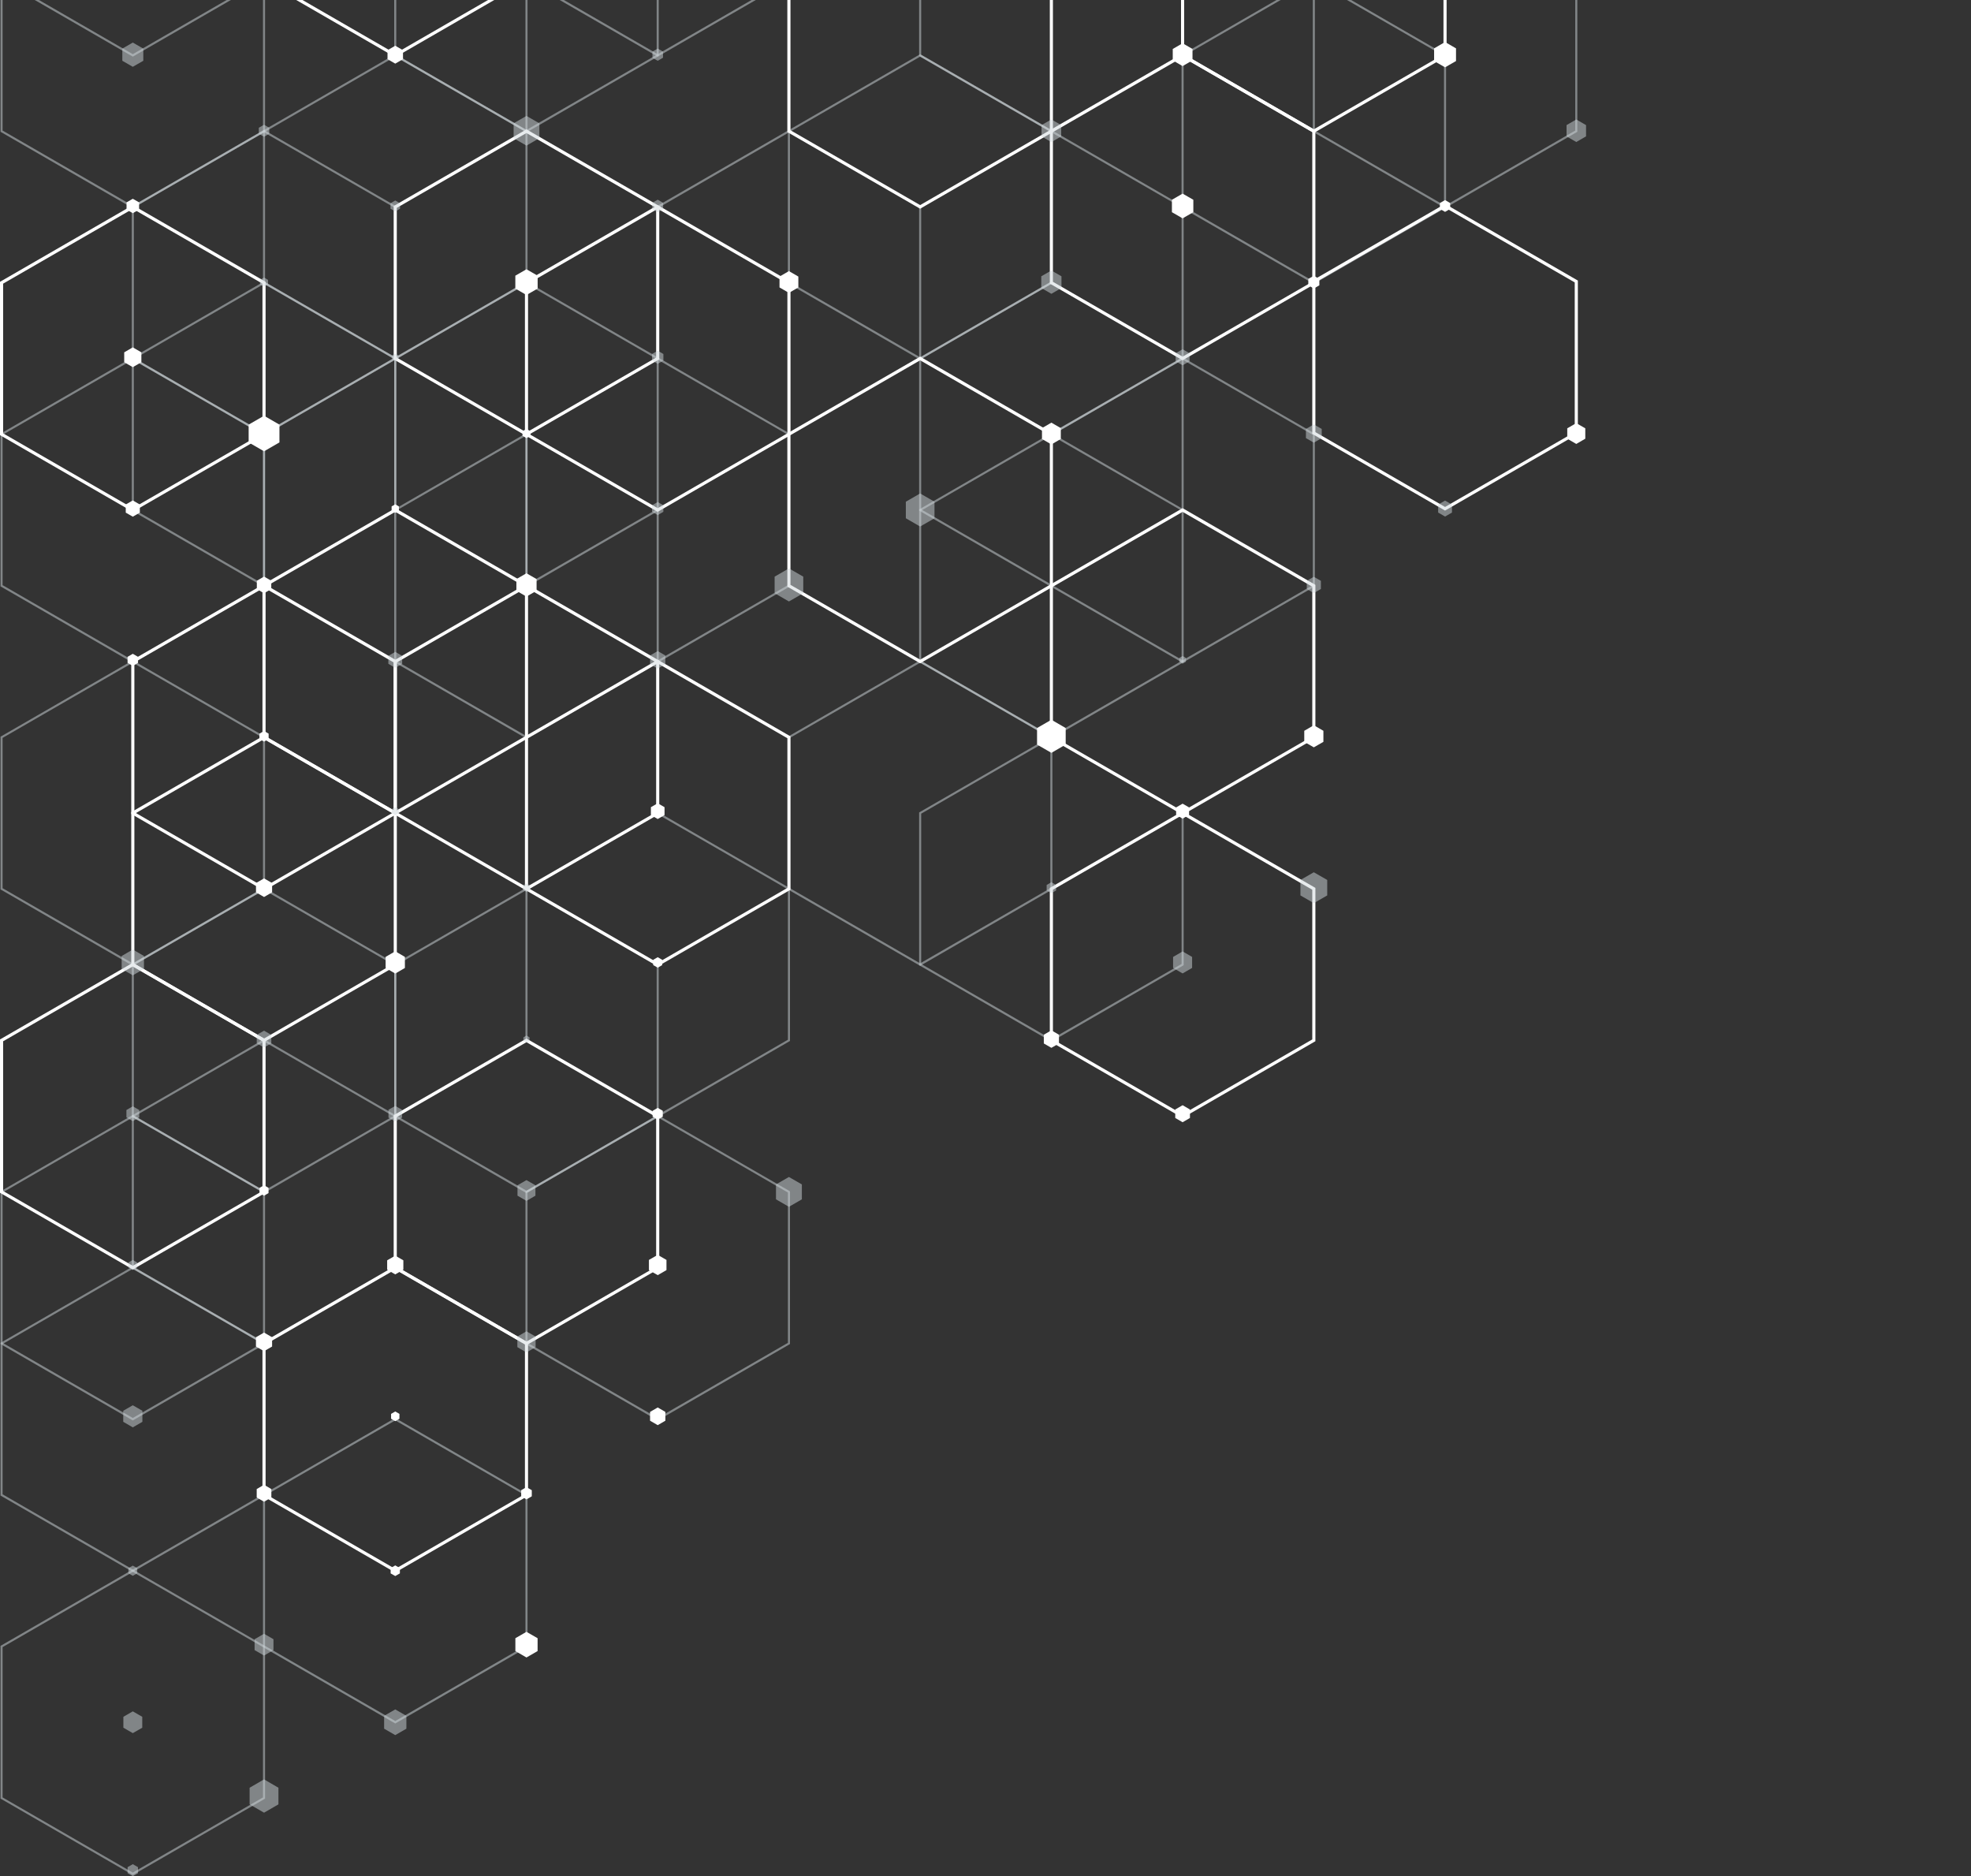 <svg width="1035" height="985" viewBox="0 0 1035 985" fill="none" xmlns="http://www.w3.org/2000/svg">
<rect x="0" y="0" width="1035" height="985" fill="#333333" stroke="none"/>
<g style="mix-blend-mode:overlay" clip-path="url(#clip0_718_379)">
<path opacity="0.5" d="M689.9 -11.317L690.177 -11.155L759.354 28.787L759.354 108.972L759.077 109.134L689.9 149.076L689.623 148.914L620.446 108.972L620.446 28.787L620.723 28.626L689.9 -11.317ZM758.269 29.411L689.9 -10.046L621.532 29.411L621.532 108.325L689.9 147.782L758.269 108.325L758.269 29.411Z" fill="#D0D9DD"/>
<path opacity="0.5" d="M69.732 -130.659L70.009 -130.497L139.186 -90.555L139.186 -10.37L138.909 -10.208L69.732 29.734L69.454 29.573L0.277 -10.37L0.277 -90.555L0.555 -90.716L69.732 -130.659ZM138.1 -89.931L69.732 -129.388L1.363 -89.931L1.363 -11.016L69.732 28.441L138.1 -11.016L138.1 -89.931Z" fill="#D0D9DD"/>
<path opacity="0.5" d="M69.732 -51.097L70.009 -50.936L139.186 -10.993L139.186 69.191L138.909 69.353L69.732 109.295L69.454 109.134L0.277 69.191L0.277 -10.993L0.555 -11.155L69.732 -51.097ZM138.1 -10.37L69.732 -49.827L1.363 -10.37L1.363 68.545L69.732 108.002L138.1 68.545L138.1 -10.37Z" fill="#D0D9DD"/>
<path opacity="0.5" d="M69.732 187.563L70.009 187.725L139.186 227.667L139.186 307.852L138.909 308.014L69.732 347.956L69.454 347.794L0.277 307.852L0.277 227.667L0.555 227.505L69.732 187.563ZM138.1 228.291L69.732 188.834L1.363 228.291L1.363 307.205L69.732 346.662L138.1 307.205L138.1 228.291Z" fill="#D0D9DD"/>
<path opacity="0.5" d="M69.732 346.662L70.009 346.824L139.186 386.766L139.186 466.951L138.909 467.113L69.732 507.055L0.277 466.951L0.277 386.766L0.555 386.605L69.732 346.662ZM138.1 387.39L69.732 347.933L1.363 387.39L1.363 466.304L69.732 505.761L138.1 466.304L138.1 387.39Z" fill="#D0D9DD"/>
<path opacity="0.5" d="M69.732 585.346L139.186 625.45L139.186 705.635L138.909 705.796L69.732 745.739L0.277 705.635L0.277 625.45L0.555 625.288L69.732 585.346ZM138.1 626.074L69.732 586.616L1.363 626.074L1.363 704.988L69.732 744.445L138.1 704.988L138.1 626.074Z" fill="#D0D9DD"/>
<path opacity="0.5" d="M69.732 664.884L139.186 704.988L139.186 785.173L138.909 785.335L69.732 825.277L0.277 785.173L0.277 704.988L0.555 704.826L69.732 664.884ZM138.1 705.612L69.732 666.155L1.363 705.612L1.363 784.526L69.732 823.983L138.1 784.526L138.1 705.612Z" fill="#D0D9DD"/>
<path opacity="0.5" d="M69.732 824.006L139.186 864.11L139.186 944.295L138.909 944.457L69.732 984.376L0.277 944.272L0.277 864.087L0.555 863.926L69.732 823.983L69.732 824.006ZM138.1 864.734L69.732 825.277L1.363 864.734L1.363 943.648L69.732 983.106L138.1 943.648L138.1 864.734Z" fill="#D0D9DD"/>
<path opacity="0.5" d="M138.655 68.221L138.932 68.383L208.109 108.325L208.109 188.51L207.832 188.672L138.655 228.614L138.378 228.453L69.2 188.51L69.2 108.325L69.478 108.164L138.655 68.221ZM207.023 108.949L138.655 69.492L70.286 108.949L70.286 187.863L138.655 227.321L207.023 187.863L207.023 108.949Z" fill="#D0D9DD"/>
<path opacity="0.5" d="M138.655 147.782L138.932 147.944L208.109 187.886L208.109 268.071L207.832 268.233L138.655 308.175L138.378 308.014L69.2 268.071L69.2 187.886L69.478 187.725L138.655 147.782ZM207.023 188.51L138.655 149.053L70.286 188.51L70.286 267.424L138.655 306.882L207.023 267.424L207.023 188.51Z" fill="#D0D9DD"/>
<path opacity="0.5" d="M138.655 466.004L208.109 506.108L208.109 586.293L207.832 586.455L138.655 626.397L69.2 586.293L69.2 506.108L69.478 505.946L138.655 466.004ZM207.023 506.732L138.655 467.275L70.286 506.732L70.286 585.646L138.655 625.103L207.023 585.646L207.023 506.732Z" fill="#D0D9DD"/>
<path opacity="0.5" d="M138.655 545.566L208.109 585.67L208.109 665.855L207.832 666.016L138.655 705.958L69.2 665.854L69.2 585.67L69.478 585.508L138.655 545.566ZM207.023 586.293L138.655 546.836L70.286 586.293L70.286 665.208L138.655 704.665L207.023 665.208L207.023 586.293Z" fill="#D0D9DD"/>
<path opacity="0.5" d="M207.555 28.464L207.832 28.626L277.009 68.568L277.009 148.753L276.732 148.915L207.555 188.857L207.277 188.695L138.1 148.753L138.1 68.568L138.378 68.406L207.555 28.464ZM275.923 69.192L207.555 29.735L139.186 69.192L139.186 148.106L207.555 187.563L275.923 148.106L275.923 69.192Z" fill="#D0D9DD"/>
<path opacity="0.5" d="M207.555 187.563L207.832 187.725L277.009 227.667L277.009 307.852L276.732 308.014L207.555 347.956L207.277 347.794L138.1 307.852L138.1 227.667L138.378 227.505L207.555 187.563ZM275.923 228.291L207.555 188.834L139.186 228.291L139.186 307.205L207.555 346.662L275.923 307.205L275.923 228.291Z" fill="#D0D9DD"/>
<g opacity="0.5">
<path d="M207.555 744.445L277.009 784.549L277.009 864.734L276.732 864.896L207.555 904.838L138.1 864.734L138.1 784.549L138.377 784.388L207.555 744.445ZM275.923 785.173L207.555 745.716L139.186 785.173L139.186 864.087L207.555 903.544L275.923 864.087L275.923 785.173Z" fill="#D0D9DD"/>
</g>
<path opacity="0.5" d="M276.455 -90.878L276.732 -90.716L345.909 -50.774L345.909 29.411L345.632 29.573L276.455 69.515L276.177 69.353L207 29.411L207 -50.774L207.277 -50.935L276.455 -90.878ZM344.823 -50.15L276.455 -89.607L208.086 -50.15L208.086 28.764L276.455 68.222L344.823 28.764L344.823 -50.15Z" fill="#D0D9DD"/>
<path opacity="0.5" d="M276.455 147.782L276.732 147.944L345.909 187.886L345.909 268.071L345.632 268.233L276.455 308.175L276.177 308.014L207 268.071L207 187.886L207.277 187.725L276.455 147.782ZM344.823 188.51L276.455 149.053L208.086 188.51L208.086 267.424L276.455 306.882L344.823 267.424L344.823 188.51Z" fill="#D0D9DD"/>
<path opacity="0.5" d="M276.455 227.344L276.732 227.506L345.909 267.448L345.909 347.633L345.632 347.795L276.455 387.737L207 347.633L207 267.448L207.277 267.286L276.455 227.344ZM344.823 268.072L276.455 228.614L208.086 268.072L208.086 346.986L276.455 386.443L344.823 346.986L344.823 268.072Z" fill="#D0D9DD"/>
<path opacity="0.5" d="M276.455 466.004L345.909 506.108L345.909 586.293L345.632 586.455L276.454 626.397L207 586.293L207 506.108L207.277 505.946L276.455 466.004ZM344.823 506.732L276.455 467.275L208.086 506.732L208.086 585.646L276.454 625.103L344.823 585.646L344.823 506.732Z" fill="#D0D9DD"/>
<path opacity="0.5" d="M483.177 28.464L483.455 28.626L552.632 68.568L552.632 148.753L552.354 148.915L483.177 188.857L482.9 188.695L413.723 148.753L413.723 68.568L414 68.406L483.177 28.464ZM551.546 69.192L483.177 29.735L414.809 69.192L414.809 148.106L483.177 187.563L551.546 148.106L551.546 69.192Z" fill="#D0D9DD"/>
<path opacity="0.5" d="M483.177 346.662L483.455 346.824L552.632 386.766L552.632 466.951L552.354 467.113L483.177 507.055L413.723 466.951L413.723 386.766L414 386.605L483.177 346.662ZM551.546 387.39L483.177 347.933L414.809 387.39L414.809 466.304L483.177 505.761L551.546 466.304L551.546 387.39Z" fill="#D0D9DD"/>
<path opacity="0.5" d="M552.1 -90.878L552.378 -90.716L621.555 -50.774L621.555 29.411L621.277 29.573L552.1 69.515L551.823 69.353L482.646 29.411L482.646 -50.774L482.923 -50.935L552.1 -90.878ZM620.469 -50.15L552.1 -89.607L483.732 -50.15L483.732 28.764L552.1 68.222L620.469 28.764L620.469 -50.15Z" fill="#D0D9DD"/>
<path opacity="0.5" d="M552.1 68.221L552.378 68.383L621.555 108.325L621.555 188.51L621.277 188.672L552.1 228.614L551.823 228.453L482.646 188.51L482.646 108.325L482.923 108.164L552.1 68.221ZM620.469 108.949L552.1 69.492L483.732 108.949L483.732 187.863L552.1 227.321L620.469 187.863L620.469 108.949Z" fill="#D0D9DD"/>
<path opacity="0.5" d="M552.1 147.782L552.378 147.944L621.555 187.886L621.555 268.071L621.277 268.233L552.1 308.175L551.823 308.014L482.646 268.071L482.646 187.886L482.923 187.725L552.1 147.782ZM620.469 188.51L552.1 149.053L483.732 188.51L483.732 267.424L552.1 306.882L620.469 267.424L620.469 188.51Z" fill="#D0D9DD"/>
<path opacity="0.5" d="M552.1 386.443L621.555 426.547L621.555 506.732L621.277 506.894L552.1 546.836L482.646 506.732L482.646 426.547L482.923 426.385L552.1 386.443ZM620.469 427.171L552.1 387.714L483.732 427.171L483.732 506.085L552.1 545.542L620.469 506.085L620.469 427.171Z" fill="#D0D9DD"/>
<path opacity="0.5" d="M621 187.563L621.277 187.725L690.455 227.667L690.455 307.852L690.177 308.014L621 347.956L620.723 347.794L551.546 307.852L551.546 227.667L551.823 227.505L621 187.563ZM689.369 228.291L621 188.834L552.632 228.291L552.632 307.205L621 346.662L689.369 307.205L689.369 228.291Z" fill="#D0D9DD"/>
<path opacity="0.5" d="M758.823 -51.097L759.1 -50.935L828.277 -10.993L828.277 69.192L828 69.354L758.823 109.296L758.546 109.134L689.369 69.192L689.369 -10.993L689.646 -11.155L758.823 -51.097ZM827.192 -10.369L758.823 -49.826L690.455 -10.369L690.455 68.545L758.823 108.002L827.192 68.545L827.192 -10.369Z" fill="#D0D9DD"/>
<path opacity="0.5" d="M345.378 -130.659L345.655 -130.497L414.832 -90.555L414.832 -10.37L414.555 -10.208L345.378 29.734L345.1 29.573L275.923 -10.37L275.923 -90.555L276.2 -90.716L345.378 -130.659ZM413.746 -89.931L345.378 -129.388L277.009 -89.931L277.009 -11.016L345.378 28.441L413.746 -11.016L413.746 -89.931Z" fill="#D0D9DD"/>
<path opacity="0.5" d="M345.378 -51.097L345.655 -50.935L414.832 -10.993L414.832 69.192L414.555 69.354L345.378 109.296L345.1 109.134L275.923 69.192L275.923 -10.993L276.2 -11.155L345.378 -51.097ZM413.746 -10.369L345.378 -49.826L277.009 -10.369L277.009 68.545L345.378 108.002L413.746 68.545L413.746 -10.369Z" fill="#D0D9DD"/>
<path opacity="0.5" d="M345.378 187.563L345.655 187.725L414.832 227.667L414.832 307.852L414.555 308.014L345.378 347.956L345.1 347.794L275.923 307.852L275.923 227.667L276.2 227.505L345.378 187.563ZM413.746 228.291L345.378 188.834L277.009 228.291L277.009 307.205L345.378 346.662L413.746 307.205L413.746 228.291Z" fill="#D0D9DD"/>
<path opacity="0.5" d="M345.377 585.346L414.832 625.45L414.832 705.635L414.555 705.796L345.377 745.739L275.923 705.635L275.923 625.45L276.2 625.288L345.377 585.346ZM413.746 626.074L345.377 586.616L277.009 626.074L277.009 704.988L345.377 744.445L413.746 704.988L413.746 626.074Z" fill="#D0D9DD"/>
<path opacity="0.5" d="M345.377 426.224L414.832 466.328L414.832 546.513L414.555 546.674L345.377 586.617L275.923 546.513L275.923 466.328L276.2 466.166L345.377 426.224ZM413.746 466.952L345.377 427.494L277.009 466.952L277.009 545.866L345.377 585.323L413.746 545.866L413.746 466.952Z" fill="#D0D9DD"/>
<path opacity="0.5" d="M552.1 227.344L552.378 227.506L621.555 267.448L621.555 347.633L621.277 347.795L552.1 387.737L482.646 347.633L482.646 267.448L482.923 267.286L552.1 227.344ZM620.469 268.072L552.1 228.614L483.732 268.072L483.732 346.986L552.1 386.443L620.469 346.986L620.469 268.072Z" fill="#D0D9DD"/>
<path d="M758.823 107.055L759.239 107.286L828.555 147.297L828.555 227.806L828.139 228.037L758.823 268.048L758.407 267.817L689.091 227.806L689.091 147.297L689.507 147.066L758.823 107.055ZM826.914 148.268L758.823 108.972L690.732 148.268L690.732 226.859L758.823 266.154L826.914 226.859L826.914 148.268Z" fill="white"/>
<path d="M276.455 67.921L276.87 68.152L346.186 108.164L346.186 188.672L345.77 188.903L276.455 228.915L276.039 228.684L206.723 188.672L206.723 108.164L207.139 107.933L276.455 67.921ZM344.546 109.134L276.455 69.838L208.363 109.134L208.363 187.725L276.455 227.02L344.546 187.725L344.546 109.134Z" fill="white"/>
<path d="M69.732 107.702L70.148 107.933L139.463 147.944L139.463 228.453L139.048 228.684L69.732 268.695L69.316 268.464L4.92945e-05 228.453L5.63327e-05 147.944L0.416 147.713L69.732 107.702ZM137.823 148.915L69.732 109.619L1.641 148.915L1.641 227.506L69.732 266.801L137.823 227.506L137.823 148.915Z" fill="white"/>
<path d="M69.732 505.462L139.463 545.704L139.463 626.212L139.048 626.443L69.732 666.455L1.87769e-05 626.212L2.58152e-05 545.704L0.416 545.473L69.732 505.462ZM137.823 546.674L69.732 507.379L1.641 546.674L1.641 625.265L69.732 664.561L137.823 625.265L137.823 546.674Z" fill="white"/>
<path d="M345.378 346.362L345.793 346.593L415.109 386.605L415.109 467.113L414.693 467.344L345.378 507.356L275.646 467.113L275.646 386.605L276.062 386.374L345.378 346.362ZM413.469 387.575L345.378 348.28L277.286 387.575L277.286 466.166L345.378 505.462L413.469 466.166L413.469 387.575Z" fill="white"/>
<path d="M345.378 107.702L345.793 107.933L415.109 147.944L415.109 228.453L414.693 228.684L345.378 268.695L344.962 268.464L275.646 228.453L275.646 147.944L276.062 147.713L345.378 107.702ZM413.469 148.915L345.378 109.619L277.286 148.915L277.286 227.506L345.378 266.801L413.469 227.506L413.469 148.915Z" fill="white"/>
<path d="M483.177 187.24L483.593 187.471L552.909 227.482L552.909 307.991L552.493 308.222L483.177 348.233L482.761 348.002L413.446 307.991L413.446 227.482L413.862 227.251L483.177 187.24ZM551.268 228.453L483.177 189.157L415.086 228.453L415.086 307.044L483.177 346.339L551.268 307.044L551.268 228.453Z" fill="white"/>
<path d="M138.655 306.582L139.071 306.813L208.386 346.824L208.386 427.333L207.971 427.564L138.655 467.575L68.923 427.333L68.923 346.824L69.339 346.593L138.655 306.582ZM206.746 347.795L138.655 308.499L70.564 347.795L70.564 426.385L138.655 465.681L206.746 426.385L206.746 347.795Z" fill="white"/>
<path d="M138.655 386.12L208.386 426.362L208.386 506.871L207.971 507.102L138.655 547.113L68.923 506.871L68.923 426.362L69.339 426.131L138.655 386.12ZM206.746 427.333L138.655 388.037L70.564 427.333L70.564 505.923L138.655 545.219L206.746 505.924L206.746 427.333Z" fill="white"/>
<path d="M207.555 -130.982L207.971 -130.751L277.286 -90.739L277.286 -10.231L276.87 -10L207.555 30.012L207.139 29.781L137.823 -10.231L137.823 -90.739L138.239 -90.97L207.555 -130.982ZM275.646 -89.769L207.555 -129.064L139.463 -89.769L139.463 -11.178L207.555 28.117L275.646 -11.178L275.646 -89.769Z" fill="white"/>
<path d="M207.555 266.801L207.971 267.032L277.286 307.043L277.286 387.552L276.87 387.783L207.555 427.794L137.823 387.552L137.823 307.043L138.239 306.812L207.555 266.801ZM275.646 308.014L207.555 268.718L139.463 308.014L139.463 386.605L207.555 425.9L275.646 386.605L275.646 308.014Z" fill="white"/>
<path d="M207.555 664.584L277.286 704.826L277.286 785.335L276.87 785.566L207.555 825.577L137.823 785.335L137.823 704.826L138.239 704.595L207.555 664.584ZM275.646 705.796L207.555 666.501L139.463 705.796L139.463 784.387L207.555 823.683L275.646 784.387L275.646 705.796Z" fill="white"/>
<path d="M276.455 306.582L276.87 306.813L346.186 346.824L346.186 427.333L345.77 427.564L276.455 467.575L206.723 427.333L206.723 346.824L207.139 346.593L276.455 306.582ZM344.546 347.795L276.455 308.499L208.363 347.795L208.363 426.385L276.455 465.681L344.546 426.385L344.546 347.795Z" fill="white"/>
<path d="M276.455 545.242L346.186 585.484L346.186 665.993L345.77 666.224L276.455 706.235L206.723 665.993L206.723 585.484L207.139 585.253L276.455 545.242ZM344.546 586.455L276.455 547.159L208.363 586.455L208.363 665.046L276.455 704.341L344.546 665.046L344.546 586.455Z" fill="white"/>
<path d="M483.177 -51.421L483.593 -51.19L552.909 -11.178L552.909 69.33L552.493 69.561L483.177 109.573L482.761 109.342L413.446 69.33L413.446 -11.178L413.862 -11.409L483.177 -51.421ZM551.268 -10.208L483.177 -49.503L415.086 -10.208L415.086 68.383L483.177 107.678L551.268 68.383L551.268 -10.208Z" fill="white"/>
<path d="M621 28.141L621.416 28.372L690.732 68.383L690.732 148.892L690.316 149.123L621 189.134L620.584 188.903L551.268 148.892L551.268 68.383L551.684 68.152L621 28.141ZM689.091 69.354L621 30.058L552.909 69.354L552.909 147.945L621 187.24L689.091 147.945L689.091 69.354Z" fill="white"/>
<path d="M621 266.801L621.416 267.032L690.732 307.043L690.732 387.552L690.316 387.783L621 427.794L551.268 387.552L551.268 307.043L551.684 306.812L621 266.801ZM689.091 308.014L621 268.718L552.909 308.014L552.909 386.605L621 425.9L689.091 386.605L689.091 308.014Z" fill="white"/>
<path d="M621 425.9L690.732 466.143L690.732 546.651L690.316 546.882L621 586.894L551.268 546.651L551.268 466.143L551.684 465.912L621 425.9ZM689.091 467.113L621 427.818L552.909 467.113L552.909 545.704L621 585L689.091 545.704L689.091 467.113Z" fill="white"/>
<path d="M689.9 -91.201L690.316 -90.97L759.632 -50.958L759.632 29.55L759.216 29.781L689.9 69.793L689.484 69.561L620.168 29.55L620.168 -50.958L620.584 -51.19L689.9 -91.201ZM757.991 -49.988L689.9 -89.284L621.809 -49.988L621.809 28.603L689.9 67.898L757.991 28.603L757.991 -49.988Z" fill="white"/>
<path opacity="0.5" d="M141.381 67.066L141.381 70.208L138.655 71.802L135.905 70.208L135.905 67.066L138.655 65.496L141.381 67.066Z" fill="#D0D9DD"/>
<path opacity="0.5" d="M140.734 146.928L140.734 149.33L138.655 150.532L136.552 149.33L136.552 146.928L138.655 145.704L140.734 146.928Z" fill="#D0D9DD"/>
<path opacity="0.5" d="M142.467 543.325L142.467 547.737L138.655 549.932L134.819 547.737L134.819 543.325L138.655 541.107L142.467 543.325Z" fill="#D0D9DD"/>
<path opacity="0.5" d="M143.599 860.599L143.599 866.305L138.655 869.169L133.687 866.305L133.687 860.599L138.655 857.734L143.599 860.599Z" fill="#D0D9DD"/>
<path opacity="0.5" d="M146.21 938.566L146.21 947.298L138.655 951.665L131.076 947.298L131.076 938.566L138.655 934.177L146.21 938.566Z" fill="#D0D9DD"/>
<path opacity="0.5" d="M75.254 25.53L75.254 31.906L69.732 35.071L64.233 31.906L64.233 25.53L69.732 22.342L75.254 25.53Z" fill="#D0D9DD"/>
<path opacity="0.5" d="M75.6 501.904L75.6 508.673L69.732 512.045L63.886 508.673L63.886 501.904L69.732 498.508L75.6 501.904Z" fill="#D0D9DD"/>
<path opacity="0.5" d="M73.105 582.759L73.105 586.64L69.732 588.604L66.382 586.64L66.382 582.759L69.732 580.818L73.105 582.759Z" fill="#D0D9DD"/>
<path opacity="0.5" d="M72.019 662.805L72.019 665.462L69.732 666.778L67.444 665.462L67.444 662.805L69.732 661.488L72.019 662.805Z" fill="#D0D9DD"/>
<path opacity="0.5" d="M74.769 740.657L74.769 746.455L69.732 749.366L64.718 746.455L64.718 740.657L69.732 737.769L74.769 740.657Z" fill="#D0D9DD"/>
<path opacity="0.5" d="M72.065 823.29L72.065 825.97L69.732 827.31L67.421 825.97L67.421 823.29L69.732 821.951L72.065 823.29Z" fill="#D0D9DD"/>
<path opacity="0.5" d="M74.699 901.327L74.699 907.056L69.732 909.897L64.787 907.056L64.787 901.327L69.732 898.462L74.699 901.327Z" fill="#D0D9DD"/>
<path opacity="0.5" d="M72.458 980.264L72.458 983.429L69.732 985L67.005 983.429L67.005 980.264L69.732 978.693L72.458 980.264Z" fill="#D0D9DD"/>
<path opacity="0.5" d="M283.224 64.734L283.224 72.542L276.455 76.446L269.708 72.542L269.708 64.734L276.455 60.852L283.224 64.734Z" fill="#D0D9DD"/>
<path opacity="0.5" d="M278.395 464.941L278.395 467.159L276.454 468.268L274.537 467.159L274.537 464.941L276.454 463.809L278.395 464.941Z" fill="#D0D9DD"/>
<path opacity="0.5" d="M278.049 544.595L278.049 546.443L276.455 547.367L274.86 546.443L274.86 544.595L276.455 543.671L278.049 544.595Z" fill="#D0D9DD"/>
<path opacity="0.5" d="M281.168 622.285L281.168 627.737L276.454 630.463L271.741 627.737L271.741 622.285L276.454 619.559L281.168 622.285Z" fill="#D0D9DD"/>
<path opacity="0.5" d="M281.26 701.708L281.26 707.252L276.455 710.024L271.672 707.252L271.672 701.708L276.455 698.936L281.26 701.708Z" fill="#D0D9DD"/>
<path opacity="0.5" d="M210.05 106.708L210.05 109.573L207.555 111.005L205.059 109.573L205.059 106.708L207.555 105.253L210.05 106.708Z" fill="#D0D9DD"/>
<path opacity="0.5" d="M209.218 186.616L209.218 188.534L207.555 189.481L205.891 188.534L205.891 186.616L207.555 185.646L209.218 186.616Z" fill="#D0D9DD"/>
<path opacity="0.5" d="M211.182 344.329L211.182 348.511L207.555 350.613L203.927 348.511L203.927 344.329L207.555 342.227L211.182 344.329Z" fill="#D0D9DD"/>
<path opacity="0.5" d="M209.403 424.791L209.403 426.917L207.555 427.979L205.706 426.917L205.706 424.791L207.555 423.729L209.403 424.791Z" fill="#D0D9DD"/>
<path opacity="0.5" d="M211.113 582.643L211.113 586.755L207.555 588.811L203.996 586.755L203.996 582.643L207.555 580.61L211.113 582.643Z" fill="#D0D9DD"/>
<path opacity="0.5" d="M213.4 900.819L213.4 907.564L207.555 910.937L201.709 907.564L201.709 900.819L207.555 897.446L213.4 900.819Z" fill="#D0D9DD"/>
<path opacity="0.5" d="M557.253 65.657L557.253 71.618L552.1 74.598L546.948 71.618L546.948 65.657L552.1 62.7L557.253 65.657Z" fill="#D0D9DD"/>
<path opacity="0.5" d="M557.391 145.057L557.391 151.178L552.1 154.251L546.786 151.178L546.786 145.057L552.1 142.007L557.391 145.057Z" fill="#D0D9DD"/>
<path opacity="0.5" d="M490.71 263.405L490.71 272.091L483.177 276.434L475.668 272.091L475.668 263.405L483.177 259.062L490.71 263.405Z" fill="#D0D9DD"/>
<path opacity="0.5" d="M421.81 302.747L421.81 311.433L414.277 315.776L406.768 311.433L406.768 302.747L414.277 298.404L421.81 302.747Z" fill="#D0D9DD"/>
<path opacity="0.5" d="M554.572 464.618L554.572 467.483L552.1 468.915L549.605 467.483L549.605 464.618L552.1 463.163L554.572 464.618Z" fill="#D0D9DD"/>
<path opacity="0.5" d="M348.15 27.101L348.15 30.312L345.378 31.906L342.605 30.312L342.605 27.101L345.378 25.507L348.15 27.101Z" fill="#D0D9DD"/>
<path opacity="0.5" d="M348.22 106.501L348.22 109.781L345.378 111.444L342.513 109.781L342.513 106.501L345.378 104.837L348.22 106.501Z" fill="#D0D9DD"/>
<path opacity="0.5" d="M348.358 185.854L348.358 189.296L345.378 191.005L342.397 189.296L342.397 185.854L345.378 184.121L348.358 185.854Z" fill="#D0D9DD"/>
<path opacity="0.5" d="M348.335 265.276L348.335 268.695L345.378 270.405L342.397 268.695L342.397 265.276L345.378 263.567L348.335 265.276Z" fill="#D0D9DD"/>
<path opacity="0.5" d="M349.375 344.121L349.375 348.719L345.378 351.029L341.38 348.719L341.38 344.121L345.378 341.811L349.375 344.121Z" fill="#D0D9DD"/>
<path opacity="0.5" d="M694.059 225.196L694.059 230.001L689.9 232.403L685.764 230.001L685.764 225.196L689.9 222.816L694.059 225.196Z" fill="#D0D9DD"/>
<path opacity="0.5" d="M693.62 304.942L693.62 309.215L689.9 311.364L686.203 309.215L686.203 304.942L689.9 302.816L693.62 304.942Z" fill="#D0D9DD"/>
<path opacity="0.5" d="M696.947 461.985L696.947 470.093L689.9 474.159L682.876 470.093L682.876 461.985L689.9 457.942L696.947 461.985Z" fill="#D0D9DD"/>
<path opacity="0.5" d="M624.651 185.461L624.651 189.665L621 191.768L617.35 189.665L617.35 185.461L621 183.359L624.651 185.461Z" fill="#D0D9DD"/>
<path opacity="0.5" d="M622.733 345.415L622.733 347.425L621 348.418L619.267 347.425L619.267 345.415L621 344.422L622.733 345.415Z" fill="#D0D9DD"/>
<path opacity="0.5" d="M625.991 502.389L625.991 508.165L621 511.052L616.009 508.165L616.009 502.389L621 499.502L625.991 502.389Z" fill="#D0D9DD"/>
<path opacity="0.5" d="M832.852 65.68L832.852 71.594L827.723 74.551L822.617 71.594L822.617 65.68L827.723 62.723L832.852 65.68Z" fill="#D0D9DD"/>
<path opacity="0.5" d="M762.451 264.907L762.451 269.088L758.823 271.19L755.195 269.088L755.195 264.907L758.823 262.805L762.451 264.907Z" fill="#D0D9DD"/>
<path opacity="0.5" d="M421.07 621.823L421.07 629.654L414.277 633.582L407.484 629.654L407.484 621.823L414.277 617.919L421.07 621.823Z" fill="#D0D9DD"/>
<path d="M557.045 224.757L557.045 230.463L552.1 233.327L547.156 230.463L547.156 224.757L552.1 221.892L557.045 224.757Z" fill="white"/>
<path d="M419.222 145.196L419.222 150.902L414.277 153.766L409.333 150.902L409.333 145.196L414.277 142.331L419.222 145.196Z" fill="white"/>
<path d="M559.609 382.215L559.609 390.902L552.1 395.245L544.568 390.902L544.568 382.215L552.1 377.872L559.609 382.215Z" fill="white"/>
<path d="M556.074 543.232L556.074 547.829L552.1 550.116L548.126 547.829L548.126 543.232L552.1 540.922L556.074 543.232Z" fill="white"/>
<path d="M692.811 146.443L692.811 149.793L689.9 151.479L687.012 149.793L687.012 146.443L689.9 144.78L692.811 146.443Z" fill="white"/>
<path d="M146.742 222.931L146.742 232.264L138.655 236.931L130.568 232.264L130.568 222.931L138.655 218.265L146.742 222.931Z" fill="white"/>
<path d="M142.444 304.895L142.444 309.261L138.655 311.456L134.866 309.261L134.866 304.895L138.655 302.701L142.444 304.895Z" fill="white"/>
<path d="M141.058 385.173L141.058 387.968L138.655 389.354L136.229 387.968L136.229 385.173L138.655 383.763L141.058 385.173Z" fill="white"/>
<path d="M142.883 463.602L142.883 468.476L138.655 470.925L134.426 468.476L134.426 463.602L138.655 461.153L142.883 463.602Z" fill="white"/>
<path d="M141.011 623.625L141.011 626.374L138.655 627.76L136.275 626.374L136.275 623.625L138.655 622.262L141.011 623.625Z" fill="white"/>
<path d="M142.883 702.054L142.883 706.929L138.655 709.377L134.403 706.929L134.403 702.054L138.655 699.606L142.883 702.054Z" fill="white"/>
<path d="M142.49 781.754L142.49 786.189L138.655 788.407L134.796 786.189L134.796 781.754L138.655 779.513L142.49 781.754Z" fill="white"/>
<path d="M73.036 106.246L73.036 110.035L69.732 111.929L66.451 110.035L66.451 106.246L69.732 104.352L73.036 106.246Z" fill="white"/>
<path d="M74.237 184.976L74.237 190.174L69.732 192.761L65.226 190.174L65.226 184.976L69.732 182.366L74.237 184.976Z" fill="white"/>
<path d="M73.429 264.861L73.429 269.134L69.732 271.26L66.035 269.134L66.035 264.861L69.732 262.735L73.429 264.861Z" fill="white"/>
<path d="M72.481 344.837L72.481 348.002L69.732 349.596L66.982 348.002L66.982 344.837L69.732 343.243L72.481 344.837Z" fill="white"/>
<path d="M282.323 144.733L282.323 151.502L276.455 154.875L270.609 151.502L270.609 144.733L276.455 141.361L282.323 144.733Z" fill="white"/>
<path d="M278.557 226.397L278.557 228.799L276.455 230L274.375 228.799L274.375 226.397L276.455 225.195L278.557 226.397Z" fill="white"/>
<path d="M281.769 304.018L281.769 310.139L276.455 313.212L271.163 310.139L271.163 304.018L276.455 300.968L281.769 304.018Z" fill="white"/>
<path d="M279.25 782.354L279.25 785.566L276.455 787.183L273.682 785.566L273.682 782.354L276.455 780.76L279.25 782.354Z" fill="white"/>
<path d="M282.3 860.068L282.3 866.813L276.455 870.186L270.632 866.813L270.632 860.068L276.455 856.718L282.3 860.068Z" fill="white"/>
<path d="M211.621 26.362L211.621 31.051L207.555 33.408L203.488 31.051L203.488 26.362L207.555 24.006L211.621 26.362Z" fill="white"/>
<path d="M209.472 265.877L209.472 268.118L207.555 269.227L205.637 268.118L205.637 265.877L207.555 264.768L209.472 265.877Z" fill="white"/>
<path d="M212.615 502.366L212.615 508.187L207.555 511.121L202.495 508.187L202.495 502.366L207.555 499.432L212.615 502.366Z" fill="white"/>
<path d="M211.806 661.673L211.806 666.594L207.555 669.065L203.303 666.594L203.303 661.673L207.555 659.224L211.806 661.673Z" fill="white"/>
<path d="M209.75 742.297L209.75 744.838L207.555 746.108L205.36 744.838L205.36 742.297L207.555 741.026L209.75 742.297Z" fill="white"/>
<path d="M209.981 823.244L209.981 826.039L207.555 827.425L205.129 826.039L205.129 823.244L207.555 821.835L209.981 823.244Z" fill="white"/>
<path d="M348.959 423.775L348.959 427.91L345.377 429.989L341.796 427.91L341.796 423.775L345.377 421.719L348.959 423.775Z" fill="white"/>
<path d="M347.757 503.914L347.757 506.663L345.378 508.026L342.998 506.663L342.998 503.914L345.378 502.528L347.757 503.914Z" fill="white"/>
<path d="M348.035 583.175L348.035 586.247L345.377 587.795L342.697 586.247L342.697 583.175L345.377 581.627L348.035 583.175Z" fill="white"/>
<path d="M349.975 661.465L349.975 666.801L345.377 669.458L340.756 666.801L340.756 661.465L345.377 658.808L349.975 661.465Z" fill="white"/>
<path d="M349.398 741.257L349.398 745.878L345.377 748.211L341.357 745.878L341.357 741.257L345.377 738.924L349.398 741.257Z" fill="white"/>
<path d="M694.937 383.671L694.937 389.469L689.9 392.357L684.886 389.469L684.886 383.671L689.9 380.76L694.937 383.671Z" fill="white"/>
<path d="M626.199 25.715L626.199 31.698L621 34.702L615.825 31.698L615.825 25.715L621 22.712L626.199 25.715Z" fill="white"/>
<path d="M626.638 104.884L626.638 111.398L621 114.632L615.386 111.398L615.386 104.884L621 101.649L626.638 104.884Z" fill="white"/>
<path d="M624.397 423.89L624.397 427.818L621 429.781L617.604 427.818L617.604 423.89L621 421.927L624.397 423.89Z" fill="white"/>
<path d="M624.859 582.481L624.859 586.94L621 589.181L617.142 586.94L617.142 582.481L621 580.24L624.859 582.481Z" fill="white"/>
<path d="M832.459 224.872L832.459 230.324L827.723 233.073L822.986 230.324L822.986 224.872L827.723 222.146L832.459 224.872Z" fill="white"/>
<path d="M764.576 25.391L764.576 32.045L758.823 35.348L753.07 32.045L753.07 25.391L758.823 22.065L764.576 25.391Z" fill="white"/>
<path d="M761.503 106.593L761.503 109.689L758.823 111.236L756.12 109.689L756.12 106.593L758.823 105.045L761.503 106.593Z" fill="white"/>
</g>
<defs>
<clipPath id="clip0_718_379">
<rect width="1035" height="1235" fill="white" transform="translate(1035 985) rotate(-180)"/>
</clipPath>
</defs>
</svg>
